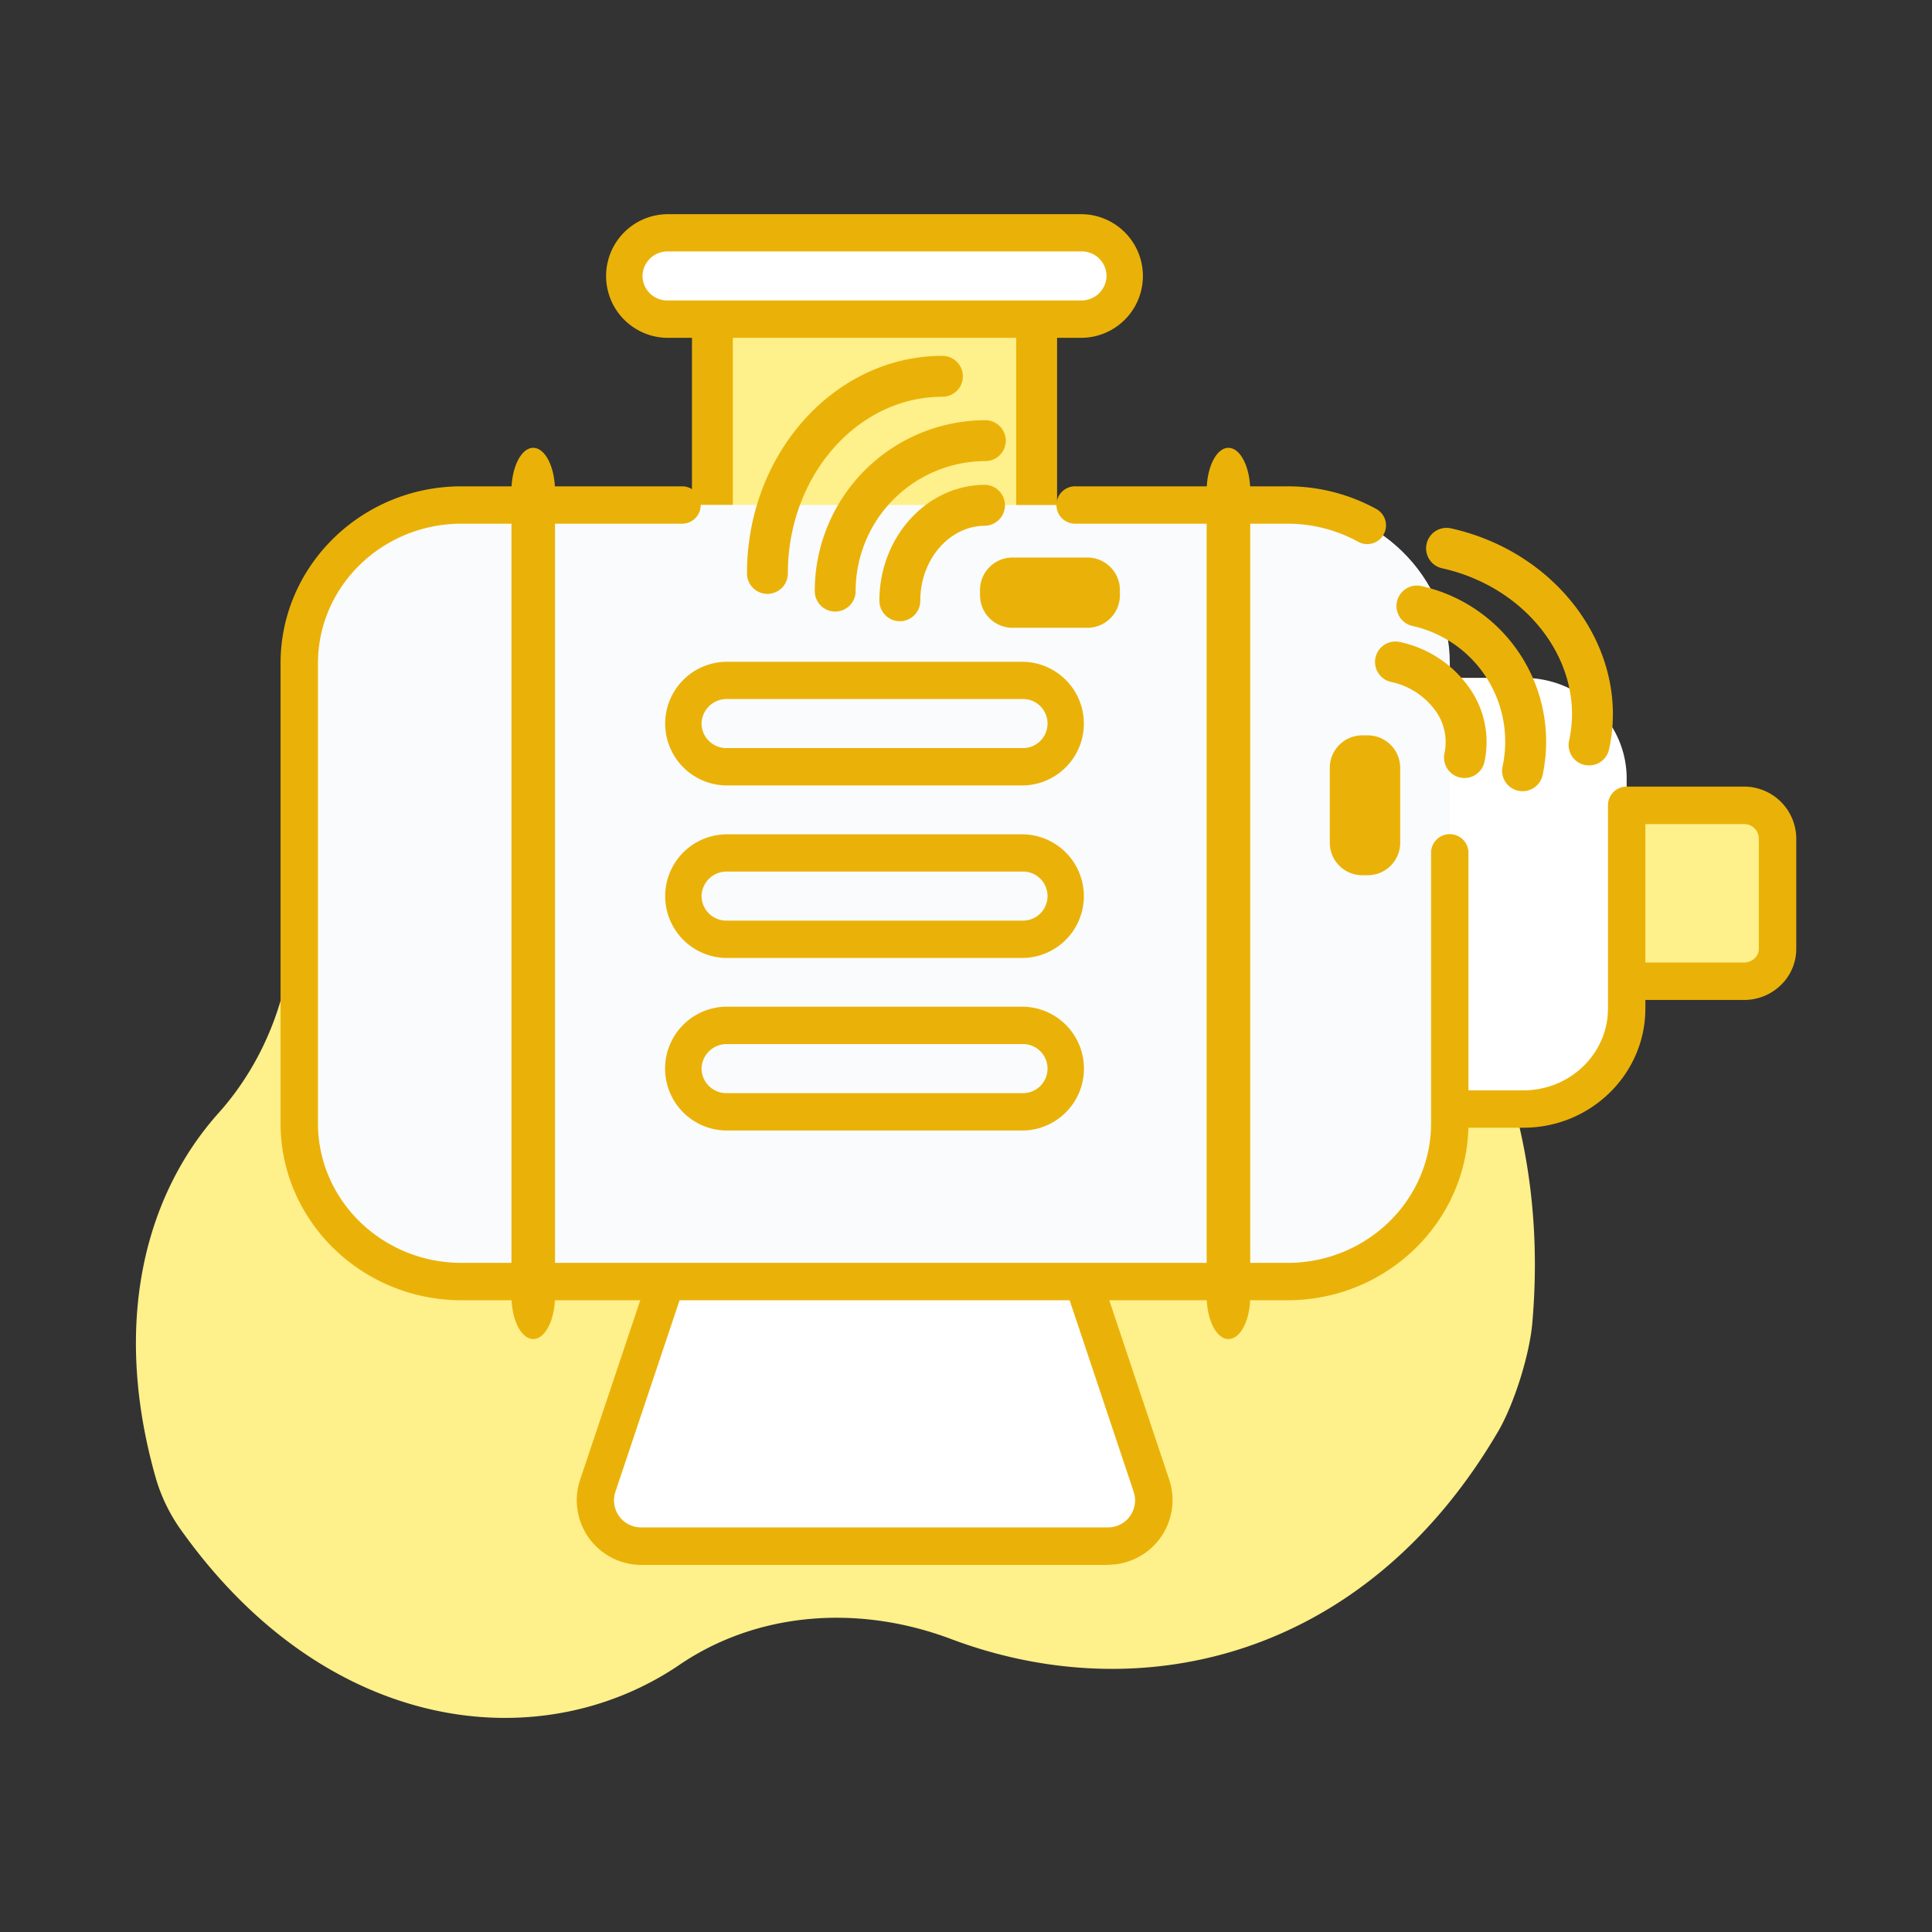 <svg id="Layer_1" data-name="Layer 1" xmlns="http://www.w3.org/2000/svg" viewBox="0 0 500 500"><rect x="0" y="0" width="500" height="500" fill="#333333" stroke="none"/><defs><style>.cls-1{fill:#fef08a;}.cls-2{fill:#eab208;}.cls-3{fill:#fff;}.cls-4{fill:#fafbfc;}</style></defs><path class="cls-1" d="M265,185.93a81.84,81.84,0,0,1-52.28-17.46c-25.8-20.09-60-26.31-89.5-13.11C92.73,169.15,75.35,200.24,76,233.79c.34,20.52-6.56,39.85-19.42,54.24-19.07,21.29-27.76,54.42-16.18,94.78a44.59,44.59,0,0,0,6,12.52c37.89,53.81,93.33,60,129.35,35.59,20.09-13.71,46.24-15.84,70.42-6.73,49.13,18.48,107.3,5,141.7-54,4-7,7.92-19.33,8.68-27.68C404.9,247.58,334.48,184.31,265,185.93Z"/><path class="cls-1" d="M451.29,254h-45V208.41h45A8.62,8.62,0,0,1,460,217v28.42A8.58,8.58,0,0,1,451.29,254Z"/><path class="cls-2" d="M451.29,258.79H401.47V203.57h49.82A13.51,13.51,0,0,1,464.87,217v28.42a13,13,0,0,1-3.81,9.34A13.6,13.6,0,0,1,451.29,258.79Zm-40.14-9.68h40.14a4.06,4.06,0,0,0,2.89-1.17,3.41,3.41,0,0,0,1-2.48V217a3.77,3.77,0,0,0-3.9-3.72H411.15Z"/><path class="cls-3" d="M394.27,287H363.7a11.26,11.26,0,0,1-11.43-11.18V186.61a11.31,11.31,0,0,1,11.43-11.18h30.57c14.72,0,26.71,11.66,26.71,26.06V261C421,275.35,409.07,287,394.27,287Z"/><path class="cls-2" d="M394.27,291.85H363.7a16.16,16.16,0,0,1-16.27-16V215.71a4.84,4.84,0,0,1,9.68,0v60.12a6.4,6.4,0,0,0,6.59,6.35h30.57c12.06,0,21.87-9.49,21.87-21.15V208.41a4.84,4.84,0,1,1,9.68,0V261C425.82,278,411.67,291.85,394.27,291.85Z"/><path class="cls-3" d="M286.68,400.13H166a11.9,11.9,0,0,1-11.28-15.67l25.16-75.08h93L298,384.47A11.89,11.89,0,0,1,286.68,400.13Z"/><path class="cls-2" d="M286.68,405H166a16.73,16.73,0,0,1-15.86-22.05l26.26-78.38h100l26.2,78.39a16.74,16.74,0,0,1-15.87,22ZM183.34,314.22,159.29,386a7,7,0,0,0,6.69,9.29h120.7a7,7,0,0,0,6.69-9.29l-24-71.78Z"/><path class="cls-1" d="M184.37,74.94v66.94a11.32,11.32,0,0,0,11.42,11.18h61.07a11.26,11.26,0,0,0,11.42-11.18V74.94Z"/><path class="cls-2" d="M256.86,158.35H195.79a16.61,16.61,0,0,1-16.71-16.47V69.65h94.49v72.23A16.61,16.61,0,0,1,256.86,158.35Zm-67.2-78.12v61.65a6,6,0,0,0,6.13,5.89h61.07a6,6,0,0,0,6.13-5.89V80.23Z"/><path class="cls-3" d="M279.79,82.6H172.86a11.19,11.19,0,1,1,0-22.37H279.79a11.19,11.19,0,1,1,0,22.37Z"/><path class="cls-2" d="M279.78,87.43H172.86a16,16,0,1,1,0-32H279.78a16,16,0,1,1,0,32ZM172.86,65.07a6.47,6.47,0,0,0-6.58,6.34,6.4,6.4,0,0,0,6.58,6.35H279.78a6.48,6.48,0,0,0,6.59-6.35,6.4,6.4,0,0,0-6.59-6.34Z"/><path class="cls-4" d="M278.47,130.7h54.74c23.17,0,42,18.34,42,41V290.71c0,22.61-18.82,41-42,41H119.44c-23.17,0-42-18.35-42-41V171.65c0-22.53,18.82-41,42-41h57.29"/><path class="cls-4" d="M375.2,220.72v70c0,22.61-18.82,41-42,41H119.44c-23.17,0-42-18.35-42-41V171.65c0-22.53,18.82-41,42-41h57.29"/><path class="cls-2" d="M333.21,336.5H119.44c-25.82,0-46.83-20.54-46.83-45.78V171.65c0-25.25,21-45.79,46.83-45.79h57.29a4.84,4.84,0,0,1,0,9.67H119.44c-20.49,0-37.15,16.2-37.15,36.12V290.72c0,19.91,16.66,36.11,37.15,36.11H333.21c20.48,0,37.15-16.2,37.15-36.11v-70a4.84,4.84,0,0,1,9.68,0v70C380,316,359,336.5,333.21,336.5Z"/><path class="cls-4" d="M278.47,130.7h54.74A42.48,42.48,0,0,1,353.83,136"/><path class="cls-2" d="M353.83,140.81a4.79,4.79,0,0,1-2.33-.6,38,38,0,0,0-18.29-4.68H278.47a4.84,4.84,0,1,1,0-9.67h54.74a47.65,47.65,0,0,1,23,5.88,4.84,4.84,0,0,1-2.34,9.07Z"/><path class="cls-2" d="M317.92,346.55c-3.14,0-5.64-5-5.64-11.18V127.08c0-6.2,2.54-11.19,5.64-11.19s5.64,5,5.64,11.19V335.37C323.6,341.56,321.06,346.55,317.92,346.55Z"/><path class="cls-2" d="M138,346.55c-3.13,0-5.64-5-5.64-11.18V127.08c0-6.2,2.54-11.19,5.64-11.19s5.64,5,5.64,11.19V335.37C143.65,341.56,141.11,346.55,138,346.55Z"/><path class="cls-2" d="M264.5,292.58H188.15a16,16,0,1,1,0-32.05H264.5a16,16,0,1,1,0,32.05Zm-76.35-22.37a6.48,6.48,0,0,0-6.59,6.35,6.41,6.41,0,0,0,6.59,6.34H264.5a6.35,6.35,0,1,0,0-12.69Z"/><path class="cls-2" d="M264.5,247.92H188.15a16,16,0,1,1,0-32H264.5a16,16,0,1,1,0,32Zm-76.35-22.36a6.48,6.48,0,0,0-6.59,6.34,6.41,6.41,0,0,0,6.59,6.35H264.5a6.35,6.35,0,1,0,0-12.69Z"/><path class="cls-2" d="M264.5,203.27H188.15a16,16,0,1,1,0-32H264.5a16,16,0,1,1,0,32Zm-76.35-22.36a6.48,6.48,0,0,0-6.59,6.34,6.41,6.41,0,0,0,6.59,6.35H264.5a6.35,6.35,0,1,0,0-12.69Z"/><path class="cls-2" d="M344.15,218.15V198.68a8.41,8.41,0,0,1,8.36-8.37H354a8.41,8.41,0,0,1,8.37,8.37v19.47a8.41,8.41,0,0,1-8.37,8.36h-1.45A8.41,8.41,0,0,1,344.15,218.15Z"/><path class="cls-2" d="M262,144.29h19.47a8.41,8.41,0,0,1,8.36,8.37v1.45a8.41,8.41,0,0,1-8.36,8.36H262a8.41,8.41,0,0,1-8.37-8.36v-1.45A8.41,8.41,0,0,1,262,144.29Z"/><path class="cls-2" d="M232.88,160.77a5.29,5.29,0,0,1-5.29-5.3c0-16.53,12.3-30,27.42-30a5.3,5.3,0,0,1,0,10.59c-9.29,0-16.84,8.7-16.84,19.4A5.29,5.29,0,0,1,232.88,160.77Z"/><path class="cls-2" d="M216.15,158.27a5.29,5.29,0,0,1-5.29-5.29A44.24,44.24,0,0,1,255,108.75a5.29,5.29,0,1,1,0,10.58A33.65,33.65,0,0,0,221.44,153,5.29,5.29,0,0,1,216.15,158.27Z"/><path class="cls-2" d="M198.61,153.69a5.29,5.29,0,0,1-5.29-5.3c0-31,22.69-56.29,50.58-56.29a5.29,5.29,0,1,1,0,10.58c-22.05,0-40,20.51-40,45.71A5.29,5.29,0,0,1,198.61,153.69Z"/><path class="cls-2" d="M379,201.35a5.09,5.09,0,0,1-1.16-.13,5.3,5.3,0,0,1-4-6.32,13.81,13.81,0,0,0-2.52-11.2A19,19,0,0,0,360,176.48a5.29,5.29,0,1,1,2.3-10.33,29.48,29.48,0,0,1,17.59,11.35,24.32,24.32,0,0,1,4.28,19.71A5.3,5.3,0,0,1,379,201.35Z"/><path class="cls-2" d="M394,204.76a4.9,4.9,0,0,1-1.13-.13,5.28,5.28,0,0,1-4-6.3A30.67,30.67,0,0,0,365.56,162a5.29,5.29,0,0,1,2.29-10.33,41.27,41.27,0,0,1,31.36,49A5.29,5.29,0,0,1,394,204.76Z"/><path class="cls-2" d="M411.23,198.09a5.69,5.69,0,0,1-1.15-.12,5.3,5.3,0,0,1-4-6.31c4.32-19.6-10.42-39.6-32.86-44.59a5.29,5.29,0,0,1,2.29-10.33c28.13,6.25,46.48,31.91,40.91,57.2A5.28,5.28,0,0,1,411.23,198.09Z"/></svg>